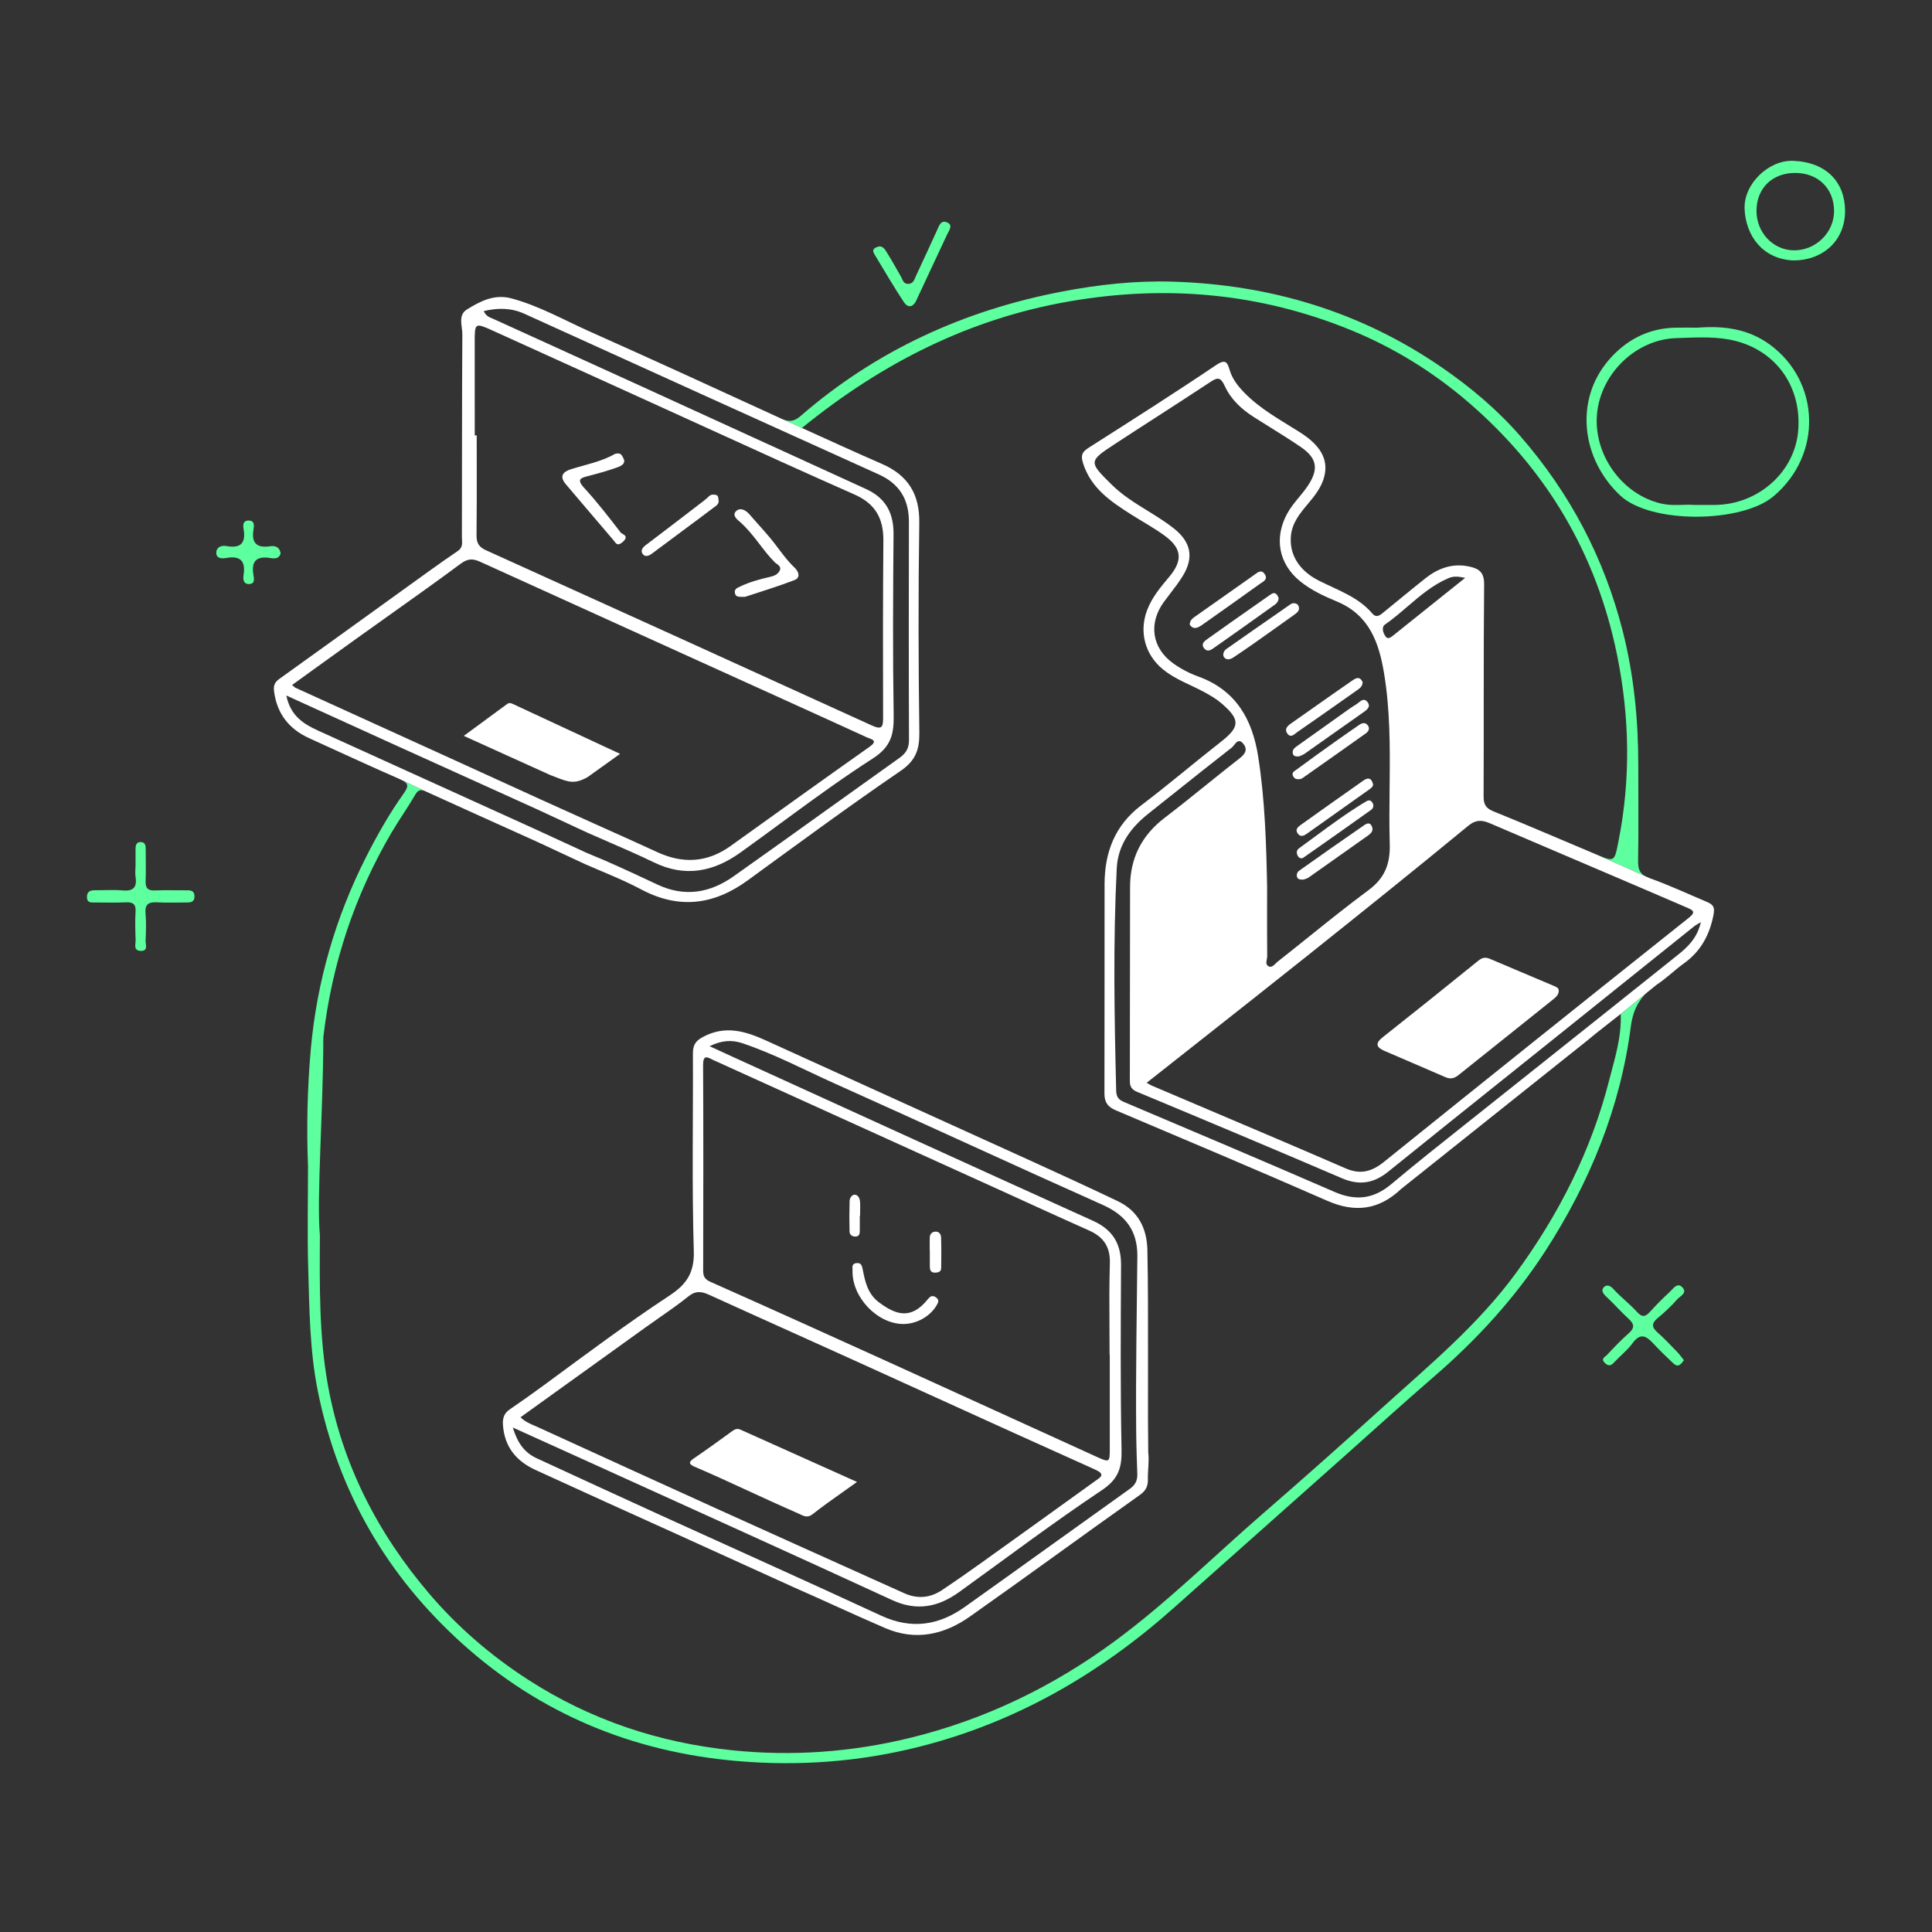<svg width="100" height="100" viewBox="0 0 100 100" fill="none" xmlns="http://www.w3.org/2000/svg">
<rect x="0" y="0" width="100" height="100" fill="#333333" stroke="none"/>
<path d="M41.435 21.535C41.107 21.821 40.84 21.848 40.467 21.682L41.507 22.152C45.653 18.78 50.18 16.494 55.359 15.598C60.339 14.735 65.198 15.16 69.895 17.075C72.155 17.996 74.211 19.27 76.061 20.871C80.07 24.342 82.627 28.674 83.691 33.863C84.353 37.09 84.414 40.338 83.764 43.585L83.758 43.616C83.559 44.614 83.558 44.619 82.614 44.223L85.15 45.351C84.852 45.181 84.781 44.943 84.788 44.546C84.817 42.907 84.795 41.267 84.797 39.627C84.8 37.279 84.574 34.961 83.996 32.679C83.035 28.887 81.26 25.523 78.695 22.578C77.511 21.217 76.136 20.057 74.654 19.035C70.451 16.135 65.761 14.729 60.681 14.578C58.759 14.521 56.854 14.73 54.965 15.092C49.894 16.064 45.349 18.14 41.435 21.535Z" fill="#5EFF9E"/>
<path d="M16.092 54.253C15.901 56.346 15.865 58.456 15.943 60.38L15.942 60.378C15.942 62.246 15.903 63.931 15.952 65.614C16.015 67.751 16.025 69.89 16.451 72.007C17.499 77.209 20.032 81.572 23.947 85.091C27.967 88.704 32.734 90.678 38.133 91.149C41.333 91.428 44.482 91.194 47.589 90.409C52.574 89.15 56.891 86.655 60.714 83.26C63.709 80.6 66.701 77.936 69.694 75.274C71.199 73.936 72.687 72.58 74.211 71.264C76.426 69.352 78.396 67.209 79.981 64.761C82.279 61.209 83.869 57.349 84.413 53.12C84.503 52.422 84.744 51.879 85.172 51.436L83.89 52.478L83.889 52.479C83.932 53.725 83.575 54.791 83.304 55.861C82.375 59.53 80.703 62.833 78.467 65.891C76.499 68.583 73.962 70.677 71.524 72.883C69.491 74.723 67.442 76.545 65.371 78.34C62.831 80.543 60.44 82.922 57.732 84.922C54.526 87.288 50.993 89.002 47.103 89.953C44.073 90.695 40.995 90.912 37.913 90.595C34.119 90.205 30.567 89.028 27.329 86.937C25.405 85.694 23.693 84.218 22.221 82.492C19.544 79.353 17.707 75.785 16.97 71.68C16.509 69.114 16.544 66.531 16.558 63.947C16.381 62.003 16.735 57.415 16.735 53.682C17.175 49.919 18.339 46.379 20.261 43.103C20.652 42.437 21.102 41.808 21.489 41.14C21.656 40.852 21.799 40.856 22.071 40.98L20.84 40.399C21.116 40.545 21.168 40.688 20.905 41.057C20.161 42.1 19.528 43.214 18.948 44.359C17.369 47.478 16.41 50.785 16.092 54.253Z" fill="#5EFF9E"/>
<path d="M46.739 68.53C45.404 68.517 44.1 67.146 44.127 65.783C44.128 65.754 44.126 65.724 44.125 65.693C44.117 65.549 44.108 65.401 44.333 65.378C44.567 65.354 44.614 65.501 44.653 65.7C44.778 66.345 44.911 66.974 45.502 67.414C46.327 68.029 47.136 68.348 48.004 67.27C48.13 67.114 48.248 67.013 48.442 67.149C48.642 67.29 48.563 67.427 48.459 67.596C48.12 68.152 47.428 68.537 46.738 68.53L46.739 68.53Z" fill="white"/>
<path d="M48.123 64.777C48.123 64.705 48.123 64.633 48.122 64.561C48.121 64.39 48.12 64.219 48.125 64.049C48.13 63.868 48.241 63.76 48.415 63.749C48.607 63.737 48.705 63.886 48.71 64.042C48.727 64.571 48.724 65.1 48.716 65.63C48.714 65.831 48.563 65.87 48.392 65.872C48.183 65.874 48.13 65.743 48.129 65.571C48.126 65.388 48.127 65.205 48.127 65.022C48.127 64.986 48.127 64.951 48.128 64.916C48.128 64.89 48.128 64.864 48.128 64.838C48.128 64.818 48.128 64.797 48.128 64.777H48.123Z" fill="white"/>
<path d="M44.502 62.939C44.502 63.018 44.503 63.097 44.503 63.176C44.503 63.36 44.504 63.545 44.502 63.729C44.5 63.869 44.466 63.995 44.292 64.004C44.113 64.011 43.977 63.92 43.972 63.745C43.959 63.219 43.96 62.692 43.975 62.165C43.98 62.017 44.081 61.847 44.229 61.838C44.39 61.829 44.493 62.005 44.509 62.15C44.529 62.333 44.525 62.52 44.52 62.706C44.519 62.783 44.517 62.861 44.517 62.938C44.512 62.938 44.507 62.938 44.502 62.938V62.939Z" fill="white"/>
<path d="M38.557 30.894C38.279 30.887 38.099 30.925 38.045 30.725C37.984 30.503 38.134 30.44 38.314 30.355C38.805 30.124 39.323 29.979 39.845 29.862C40.057 29.814 40.225 29.749 40.336 29.574C40.501 29.314 40.205 29.208 40.102 29.105C39.46 28.459 39.015 27.648 38.327 27.038C38.189 26.916 37.857 26.68 38.107 26.45C38.317 26.254 38.602 26.401 38.796 26.627C39.232 27.135 39.7 27.62 40.106 28.15C40.433 28.576 40.737 29.013 41.132 29.385C41.326 29.569 41.465 29.894 41.115 30.029C40.237 30.365 39.335 30.636 38.557 30.895L38.557 30.894Z" fill="white"/>
<path d="M31.963 23.471C32.17 23.447 32.231 23.653 32.282 23.755C32.398 23.989 32.144 24.119 31.999 24.173C31.507 24.354 30.998 24.495 30.489 24.628C30.097 24.73 29.799 24.776 30.241 25.258C30.913 25.989 31.523 26.779 32.129 27.567C32.195 27.653 32.599 27.724 32.238 28.046C31.941 28.311 31.868 28.095 31.755 27.963C30.929 27.006 30.12 26.034 29.296 25.075C28.924 24.641 29.147 24.413 29.566 24.282C30.331 24.043 31.126 23.897 31.834 23.494C31.87 23.474 31.919 23.478 31.963 23.471Z" fill="white"/>
<path d="M37.192 25.87C37.24 26.101 37.04 26.195 36.919 26.288C35.869 27.083 34.804 27.857 33.752 28.649C33.588 28.773 33.409 28.837 33.288 28.7C33.13 28.522 33.243 28.351 33.427 28.212C34.336 27.527 35.238 26.833 36.141 26.141C36.328 25.999 36.52 25.861 36.685 25.697C36.8 25.584 36.914 25.589 37.045 25.614C37.193 25.642 37.17 25.77 37.192 25.87Z" fill="white"/>
<path d="M67.389 44.426C67.265 44.434 67.193 44.358 67.149 44.25C67.094 44.112 67.118 43.994 67.245 43.903C67.494 43.721 67.743 43.538 67.991 43.355C68.86 42.713 69.73 42.072 70.656 41.513C70.658 41.512 70.659 41.511 70.66 41.511C70.774 41.442 70.894 41.37 71.007 41.506C71.129 41.653 71.101 41.824 70.968 41.919C70 42.611 69.026 43.295 68.053 43.979C67.853 44.118 67.654 44.258 67.455 44.398C67.444 44.406 67.431 44.411 67.416 44.416C67.407 44.419 67.398 44.422 67.389 44.426Z" fill="white"/>
<path d="M66.937 31.22C67.051 31.223 67.16 31.246 67.209 31.363C67.299 31.575 67.159 31.699 67.013 31.802C66.26 32.342 65.506 32.877 64.749 33.41C64.481 33.599 64.208 33.782 63.935 33.965C63.898 33.99 63.861 34.015 63.823 34.04C63.658 34.151 63.457 34.169 63.35 34.008C63.271 33.891 63.336 33.691 63.469 33.597C64.451 32.906 65.438 32.221 66.424 31.537L66.425 31.535C66.555 31.446 66.684 31.356 66.813 31.266C66.838 31.249 66.868 31.24 66.899 31.232C66.911 31.228 66.924 31.224 66.937 31.22Z" fill="white"/>
<path d="M71.067 40.576C71.088 40.705 70.974 40.789 70.869 40.864C70.11 41.404 69.349 41.943 68.588 42.482L68.586 42.484C68.267 42.71 67.948 42.936 67.629 43.162C67.467 43.276 67.303 43.329 67.168 43.14C67.023 42.936 67.181 42.801 67.321 42.701C68.397 41.931 69.478 41.168 70.561 40.407C70.773 40.258 70.97 40.223 71.066 40.576H71.067Z" fill="white"/>
<path d="M67.24 39.152C67.067 39.165 66.953 39.139 66.92 39.016C66.865 38.809 67.012 38.704 67.157 38.601C67.159 38.6 67.161 38.598 67.163 38.597C67.547 38.324 67.932 38.05 68.316 37.776L68.317 37.775C68.666 37.526 69.014 37.278 69.363 37.03C69.42 36.99 69.477 36.949 69.534 36.908C69.745 36.756 69.956 36.604 70.178 36.471C70.22 36.447 70.263 36.412 70.306 36.377C70.459 36.254 70.626 36.119 70.79 36.349C70.965 36.593 70.744 36.747 70.545 36.884C70.532 36.894 70.519 36.903 70.506 36.912C69.968 37.288 69.431 37.668 68.894 38.048C68.444 38.367 67.993 38.685 67.542 39.003C67.465 39.057 67.376 39.094 67.306 39.123C67.281 39.134 67.258 39.144 67.239 39.153L67.24 39.152Z" fill="white"/>
<path d="M70.528 35.3C70.528 35.511 70.409 35.606 70.28 35.697C70.014 35.884 69.749 36.071 69.483 36.259L69.482 36.259L69.481 36.26C68.704 36.808 67.927 37.355 67.145 37.894C67.122 37.911 67.097 37.931 67.07 37.952C66.942 38.055 66.787 38.179 66.638 37.977C66.467 37.749 66.622 37.585 66.827 37.442C67.246 37.15 67.664 36.855 68.082 36.561C68.688 36.133 69.293 35.706 69.904 35.287C69.908 35.285 69.911 35.282 69.914 35.28C69.919 35.277 69.924 35.274 69.928 35.27C69.937 35.264 69.946 35.258 69.955 35.251C70.136 35.122 70.366 34.959 70.528 35.299L70.528 35.3Z" fill="white"/>
<path d="M61.578 32.327C61.593 32.114 61.703 32.022 61.837 31.928C62.415 31.523 62.991 31.116 63.567 30.709C64.012 30.395 64.457 30.08 64.903 29.767C64.922 29.753 64.942 29.739 64.962 29.724C65.123 29.605 65.302 29.473 65.465 29.719C65.621 29.955 65.444 30.07 65.284 30.173C65.256 30.191 65.228 30.209 65.203 30.227C64.216 30.934 63.227 31.639 62.233 32.337C62.015 32.49 61.773 32.624 61.578 32.327Z" fill="white"/>
<path d="M67.475 45.527C67.467 45.527 67.459 45.527 67.451 45.527C67.308 45.528 67.195 45.528 67.145 45.416C67.084 45.278 67.145 45.136 67.251 45.062C68.363 44.273 69.48 43.49 70.603 42.716C70.716 42.639 70.889 42.535 70.996 42.747C71.109 42.971 70.994 43.115 70.812 43.244C70.334 43.581 69.856 43.919 69.378 44.258L69.378 44.258L69.377 44.259L69.377 44.259L69.376 44.259C68.83 44.646 68.284 45.033 67.737 45.418C67.676 45.461 67.601 45.485 67.54 45.505C67.515 45.513 67.492 45.52 67.474 45.527H67.475Z" fill="white"/>
<path d="M67.254 40.332C67.097 40.346 67.004 40.299 66.942 40.195C66.835 40.018 66.963 39.932 67.068 39.862C67.072 39.859 67.076 39.857 67.08 39.854C67.092 39.846 67.104 39.838 67.114 39.83C67.786 39.332 68.466 38.845 69.148 38.359C69.406 38.175 69.666 37.995 69.926 37.815C70.065 37.719 70.204 37.624 70.342 37.527C70.504 37.414 70.67 37.368 70.803 37.554C70.917 37.714 70.832 37.86 70.7 37.955C69.605 38.735 68.506 39.509 67.407 40.282C67.369 40.308 67.32 40.319 67.285 40.326C67.272 40.329 67.262 40.331 67.254 40.334L67.254 40.332Z" fill="white"/>
<path d="M66.183 30.955C66.167 31.176 66.032 31.269 65.907 31.354C65.889 31.367 65.871 31.379 65.854 31.391C64.852 32.111 63.846 32.822 62.838 33.532C62.674 33.647 62.486 33.77 62.32 33.55C62.149 33.322 62.347 33.18 62.492 33.077C62.495 33.074 62.498 33.072 62.501 33.07C63.406 32.422 64.319 31.784 65.231 31.146C65.397 31.03 65.562 30.914 65.727 30.798L65.728 30.798C65.836 30.722 65.957 30.638 66.078 30.768C66.119 30.811 66.144 30.868 66.163 30.912C66.17 30.929 66.177 30.944 66.183 30.955Z" fill="white"/>
<path fill-rule="evenodd" clip-rule="evenodd" d="M35.017 79.401C32.58 78.306 30.148 77.195 27.718 76.084C26.717 75.626 26.104 74.881 26.032 73.741C26.011 73.401 26.093 73.148 26.384 72.95C26.982 72.542 27.573 72.124 28.155 71.696C30.303 70.116 32.437 68.516 34.665 67.05C35.509 66.494 35.945 65.896 35.911 64.771C35.809 61.362 35.881 57.947 35.865 54.535C35.864 54.105 35.986 53.886 36.384 53.673C37.536 53.055 38.583 53.37 39.658 53.861C44.099 55.887 48.547 57.896 52.99 59.918C54.618 60.659 56.246 61.403 57.859 62.174C58.902 62.672 59.362 63.563 59.388 64.692C59.408 65.6 59.416 66.509 59.419 67.418C59.424 69.378 59.42 71.338 59.42 73.458L59.433 75.183C59.489 75.64 59.404 76.112 59.414 76.577C59.42 76.937 59.307 77.16 58.989 77.385C56.051 79.468 53.146 81.598 50.202 83.673C48.868 84.613 47.389 84.946 45.821 84.271C44.239 83.591 42.681 82.856 41.104 82.166L35.017 79.401ZM56.371 63.691C57.125 64.026 57.473 64.542 57.446 65.398C57.412 66.508 57.419 67.62 57.426 68.731L57.426 68.733C57.429 69.194 57.432 69.656 57.432 70.118H57.441C57.441 70.603 57.441 71.089 57.441 71.574C57.44 72.706 57.44 73.838 57.442 74.971C57.443 75.695 57.433 75.709 56.755 75.401C55.24 74.712 53.725 74.021 52.21 73.33L52.206 73.328C50.065 72.352 47.925 71.376 45.783 70.404C42.787 69.044 39.789 67.69 36.783 66.353C36.486 66.221 36.395 66.074 36.396 65.768C36.404 62.222 36.411 58.677 36.392 55.131C36.389 54.6 36.597 54.705 36.832 54.824C36.868 54.842 36.904 54.861 36.941 54.877C41.731 57.05 46.52 59.223 51.31 61.396L51.483 61.474C52 61.709 52.515 61.944 53.031 62.179L53.032 62.18C54.144 62.687 55.255 63.194 56.371 63.691ZM48.76 82.302C48.147 82.711 47.486 82.772 46.806 82.466L45.172 81.731L45.169 81.73L45.166 81.728C42.493 80.526 39.82 79.323 37.151 78.114C34.266 76.806 31.385 75.489 28.505 74.173L27.811 73.856C27.757 73.831 27.702 73.808 27.647 73.784C27.403 73.679 27.154 73.572 26.941 73.356L26.942 73.357L28.504 72.234L28.506 72.233L28.519 72.223C30.166 71.039 31.8 69.864 33.434 68.69C33.664 68.525 33.895 68.364 34.127 68.202C34.638 67.846 35.148 67.49 35.632 67.1C36.013 66.794 36.322 66.844 36.712 67.022C38.136 67.671 39.563 68.314 40.991 68.957L40.992 68.957L40.992 68.958L40.993 68.958L40.993 68.958L41.197 69.05C42.216 69.51 43.236 69.969 44.255 70.431C45.549 71.018 46.843 71.607 48.137 72.196L48.139 72.197L48.141 72.198L48.143 72.198L48.145 72.199C50.987 73.492 53.83 74.785 56.679 76.062C57.201 76.296 57.002 76.436 56.757 76.608C56.736 76.623 56.716 76.637 56.695 76.652C54.731 78.067 52.766 79.48 50.797 80.889C50.125 81.369 49.448 81.844 48.76 82.302ZM56.575 63.189C50.378 60.387 44.193 57.558 38.004 54.737C37.748 54.621 37.493 54.503 37.207 54.371L37.205 54.37L37.2 54.368L37.104 54.324C36.985 54.269 36.86 54.211 36.728 54.151C37.364 53.841 37.886 53.816 38.426 53.997C40.083 54.552 41.625 55.375 43.214 56.087C47.846 58.162 52.45 60.3 57.085 62.369C58.284 62.904 58.882 63.727 58.869 65.027C58.838 68.014 58.785 71.003 58.808 73.991C58.814 74.758 58.839 75.531 58.867 76.301C58.879 76.647 58.75 76.87 58.47 77.069C55.624 79.099 52.791 81.145 49.943 83.172C48.596 84.13 47.178 84.352 45.615 83.629C41.809 81.866 37.979 80.153 34.161 78.413C32.032 77.443 29.909 76.459 27.782 75.481C27.144 75.188 26.784 74.684 26.543 73.888C27.138 74.158 27.717 74.42 28.285 74.677L28.289 74.678L28.295 74.681L28.299 74.683L29.265 75.12C29.968 75.438 30.659 75.751 31.349 76.064C36.293 78.312 41.243 80.545 46.175 82.819C47.457 83.411 48.565 83.182 49.648 82.402C52.102 80.633 54.519 78.81 57.033 77.131C57.884 76.564 58.069 75.981 58.051 75.043C57.987 71.854 58.01 68.663 58.025 65.474C58.031 64.379 57.595 63.651 56.575 63.189Z" fill="white"/>
<path fill-rule="evenodd" clip-rule="evenodd" d="M85.384 45.454C86.38 45.807 87.342 46.258 88.318 46.67C88.614 46.796 88.78 46.894 88.693 47.341C88.489 48.4 88.03 49.242 87.151 49.871C86.666 50.219 86.238 50.651 85.74 50.975L83.89 52.478C83.248 52.988 82.675 53.422 82.124 53.884L72.525 61.538C71.378 62.625 70.144 62.787 68.695 62.151C65.058 60.554 61.395 59.014 57.738 57.463C57.338 57.293 57.165 57.048 57.166 56.607C57.176 52.995 57.166 49.383 57.172 45.771C57.175 44.119 57.7 42.72 59.075 41.679C60.47 40.623 61.802 39.484 63.181 38.407C64.183 37.624 64.208 37.257 63.242 36.42C62.955 36.172 62.635 35.985 62.301 35.806C61.602 35.431 60.842 35.169 60.213 34.662C59.263 33.897 58.949 32.709 59.373 31.584C59.628 30.908 60.083 30.379 60.532 29.84C61.215 29.019 61.18 28.4 60.325 27.759C59.761 27.337 59.132 27.001 58.535 26.621C57.489 25.954 56.478 25.278 56.061 23.986C55.905 23.502 56.062 23.357 56.411 23.135C58.596 21.743 60.784 20.354 62.931 18.906C63.409 18.584 63.52 18.713 63.643 19.14C63.776 19.596 64.048 19.952 64.377 20.295C65.221 21.175 66.284 21.74 67.293 22.381C68.326 23.038 68.759 23.75 68.553 24.631C68.419 25.204 68.054 25.658 67.682 26.099C67.281 26.574 66.891 27.058 66.821 27.706C66.717 28.678 67.225 29.52 68.239 30.041C69.217 30.542 70.289 30.88 71.038 31.762C71.26 32.022 71.476 31.806 71.666 31.651C72.368 31.079 73.064 30.5 73.773 29.938C74.441 29.41 75.18 29.136 76.054 29.325C76.575 29.437 76.823 29.639 76.818 30.25C76.784 33.906 76.807 37.563 76.791 41.219C76.789 41.631 76.902 41.834 77.303 41.996C79.083 42.715 80.844 43.482 82.614 44.223L85.384 45.454ZM71.64 60.133C71.008 60.642 70.426 60.812 69.648 60.474C67.258 59.437 64.861 58.419 62.464 57.402L62.462 57.401L62.461 57.401L62.46 57.4L62.459 57.4L62.458 57.399L62.456 57.399L62.455 57.398L62.454 57.398L62.453 57.397L62.447 57.394C61.497 56.991 60.547 56.588 59.598 56.184C59.563 56.169 59.53 56.149 59.478 56.117C59.446 56.098 59.406 56.074 59.353 56.044C59.407 56.001 59.461 55.959 59.515 55.916C60.326 55.276 61.131 54.641 61.932 54.009L61.934 54.008L61.952 53.994L61.954 53.992L61.954 53.992C63.884 52.471 65.79 50.968 67.688 49.454C70.469 47.235 73.244 45.01 75.99 42.748C76.404 42.407 76.722 42.444 77.125 42.616L79.779 43.75L79.807 43.762C81.572 44.516 83.338 45.27 85.103 46.025C85.853 46.345 86.603 46.667 87.351 46.992C87.658 47.125 87.773 47.219 87.412 47.506C82.143 51.701 76.885 55.909 71.64 60.133ZM71.933 43.67C71.963 44.713 71.683 45.446 70.83 46.077C69.769 46.863 68.739 47.69 67.709 48.517L67.709 48.517L67.708 48.517L67.708 48.518L67.708 48.518L67.707 48.518L67.707 48.519L67.706 48.519C67.18 48.941 66.654 49.364 66.123 49.781C66.09 49.807 66.058 49.84 66.024 49.874C65.924 49.974 65.817 50.081 65.684 50.026C65.511 49.953 65.541 49.8 65.569 49.652C65.58 49.597 65.59 49.542 65.59 49.493C65.582 48.614 65.583 47.734 65.584 46.855C65.584 46.561 65.585 46.268 65.585 45.975L65.587 45.975C65.543 43.699 65.478 41.425 65.125 39.169C64.823 37.231 63.975 35.724 62.021 35.016C61.569 34.853 61.126 34.621 60.735 34.343C59.614 33.544 59.434 32.265 60.245 31.152C60.352 31.005 60.463 30.86 60.575 30.716C60.8 30.423 61.025 30.13 61.217 29.817C61.82 28.84 61.638 28.035 60.731 27.329C60.311 27.002 59.86 26.723 59.408 26.444C58.751 26.038 58.093 25.632 57.533 25.078C56.36 23.918 56.333 23.879 57.674 23.002C58.396 22.529 59.121 22.061 59.847 21.593C60.784 20.988 61.721 20.383 62.652 19.768C63.043 19.51 63.187 19.529 63.401 19.994C63.706 20.66 64.25 21.173 64.875 21.573C65.16 21.755 65.446 21.933 65.733 22.111C66.272 22.447 66.81 22.782 67.333 23.14C68.19 23.726 68.261 24.298 67.683 25.16C67.545 25.365 67.389 25.554 67.232 25.743C67.012 26.009 66.792 26.276 66.624 26.585C65.938 27.842 66.182 29.182 67.292 30.085C67.867 30.552 68.537 30.858 69.203 31.136C70.883 31.837 71.379 33.27 71.642 34.871C71.947 36.722 71.947 38.583 71.929 40.444C71.927 40.568 71.926 40.692 71.925 40.816C71.915 41.768 71.905 42.72 71.933 43.67ZM69.455 60.985C70.354 61.371 71.1 61.254 71.848 60.65C73.828 59.051 75.815 57.461 77.802 55.871L77.816 55.86L77.823 55.854C78.715 55.141 79.606 54.427 80.497 53.713C81.501 52.908 82.505 52.102 83.509 51.297L83.511 51.295C84.907 50.176 86.302 49.056 87.699 47.938C87.739 47.905 87.785 47.878 87.859 47.835C87.905 47.808 87.963 47.775 88.037 47.73C87.842 48.568 87.352 49.019 86.843 49.427C84.763 51.093 82.677 52.753 80.592 54.413C79.403 55.359 78.214 56.305 77.026 57.253C76.639 57.562 76.251 57.869 75.863 58.177C74.57 59.204 73.277 60.23 72.013 61.292C71.086 62.069 70.163 62.166 69.074 61.693C65.448 60.118 61.808 58.575 58.168 57.035C57.873 56.91 57.781 56.751 57.773 56.444C57.679 52.612 57.611 48.779 57.802 44.948C57.862 43.735 58.522 42.844 59.441 42.114C59.838 41.799 60.234 41.483 60.63 41.167L60.632 41.166L60.635 41.164C61.672 40.337 62.709 39.51 63.756 38.695C63.794 38.665 63.832 38.617 63.872 38.566C63.999 38.406 64.146 38.221 64.371 38.519C64.581 38.797 64.453 39.023 64.177 39.239C63.608 39.682 63.046 40.135 62.484 40.587C61.756 41.174 61.027 41.761 60.285 42.328C59.089 43.242 58.493 44.42 58.492 45.916C58.49 48.208 58.487 50.5 58.484 52.792C58.484 53.119 58.484 53.446 58.483 53.773V53.774V53.776V53.777V53.779V53.78V53.782V53.783V53.785L58.481 55.754C58.481 55.773 58.481 55.792 58.48 55.81L58.48 55.83C58.477 56.107 58.473 56.354 58.837 56.506C62.383 57.984 65.925 59.469 69.455 60.985ZM74.976 29.924C75.213 29.823 75.444 29.824 75.837 29.91C74.531 30.956 73.319 31.927 72.106 32.897C71.984 32.995 71.828 33.111 71.71 32.935C71.586 32.752 71.493 32.461 71.686 32.327C72.093 32.044 72.47 31.721 72.847 31.398C73.505 30.834 74.162 30.271 74.976 29.924Z" fill="white"/>
<path d="M38.321 73.996C38.162 73.924 38.035 73.975 37.897 74.076C37.238 74.557 36.577 75.034 35.903 75.493C35.584 75.711 35.709 75.812 35.968 75.924C36.413 76.116 36.857 76.31 37.297 76.51C37.695 76.692 38.091 76.874 38.488 77.056L38.489 77.057L38.489 77.057L38.49 77.057C39.433 77.491 40.376 77.925 41.327 78.34C41.358 78.353 41.389 78.368 41.42 78.384C41.6 78.473 41.806 78.575 42.056 78.378C42.546 77.992 43.056 77.63 43.614 77.235C43.853 77.066 44.1 76.891 44.358 76.705C42.283 75.774 40.302 74.885 38.321 73.996Z" fill="white"/>
<path fill-rule="evenodd" clip-rule="evenodd" d="M44.358 76.705L44.359 76.705V76.705L44.358 76.705Z" fill="white"/>
<path d="M26.551 36.44C26.442 36.389 26.354 36.363 26.248 36.44C25.714 36.834 25.18 37.226 24.612 37.643C24.414 37.788 24.212 37.936 24.005 38.089C24.78 38.439 25.529 38.779 26.268 39.114L26.276 39.117L26.297 39.127L26.311 39.133L26.33 39.141L26.366 39.158L26.368 39.158L26.376 39.162L26.38 39.164L26.448 39.195L26.457 39.199L26.529 39.232L26.532 39.233C27.189 39.531 27.838 39.825 28.491 40.12C28.591 40.157 28.683 40.193 28.77 40.227C29.417 40.478 29.746 40.606 30.42 40.218H30.421L31.142 39.702C31.444 39.486 31.757 39.262 32.096 39.019L31.311 38.655C29.682 37.898 28.115 37.17 26.551 36.44Z" fill="white"/>
<path fill-rule="evenodd" clip-rule="evenodd" d="M20.668 40.317C19.109 39.636 17.566 38.918 16.017 38.215C14.969 37.741 14.344 36.96 14.187 35.8C14.145 35.49 14.212 35.316 14.462 35.137C16.565 33.633 18.659 32.117 20.757 30.606C21.731 29.905 22.7 29.195 23.692 28.521C23.991 28.317 23.907 28.062 23.908 27.815C23.916 24.314 23.908 20.812 23.931 17.311C23.935 16.877 23.688 16.316 24.168 16.018C24.858 15.591 25.587 15.208 26.469 15.444C27.911 15.832 29.202 16.57 30.551 17.172C33.861 18.647 37.153 20.162 40.448 21.673L41.507 22.152C42.952 22.803 44.29 23.423 45.643 24.01C46.992 24.596 47.605 25.565 47.582 27.069C47.528 30.681 47.536 34.294 47.585 37.905C47.597 38.798 47.397 39.368 46.607 39.907C43.931 41.734 41.322 43.66 38.702 45.567C36.948 46.844 35.144 47.076 33.185 46.035C32.251 45.539 31.257 45.154 30.285 44.728L27.809 43.575L27.808 43.574C25.895 42.708 23.979 41.853 22.071 40.98L20.668 40.317ZM24.674 22.536H24.572C24.572 22.058 24.572 21.579 24.572 21.101C24.573 19.985 24.573 18.869 24.571 17.752C24.57 16.701 24.571 16.691 25.511 17.116C27.339 17.942 29.165 18.772 30.99 19.602C31.879 20.006 32.768 20.41 33.657 20.814C34.639 21.259 35.619 21.707 36.6 22.154C39.137 23.311 41.675 24.469 44.227 25.595C45.318 26.077 45.732 26.847 45.723 27.984C45.699 31.041 45.699 34.097 45.709 37.154C45.71 37.642 45.64 37.785 45.125 37.55C38.471 34.514 31.81 31.494 25.147 28.478C24.794 28.319 24.662 28.107 24.666 27.719C24.68 26.452 24.678 25.185 24.676 23.918C24.675 23.458 24.674 22.997 24.674 22.536ZM37.822 43.784C36.613 44.652 35.349 44.722 34.016 44.105C33.09 43.677 32.159 43.26 31.227 42.843L30.758 42.632V42.631L28.01 41.391C24.866 39.953 21.72 38.522 18.575 37.092L18.568 37.089L18.563 37.086L18.556 37.083L18.55 37.08L18.546 37.078L18.543 37.077L18.541 37.076L18.54 37.076C17.457 36.583 16.375 36.091 15.293 35.599C15.27 35.588 15.249 35.57 15.213 35.537C15.19 35.516 15.16 35.489 15.118 35.455C15.467 35.203 15.812 34.954 16.154 34.707C16.938 34.141 17.707 33.585 18.479 33.033C19.015 32.649 19.552 32.267 20.089 31.885C21.347 30.991 22.605 30.097 23.844 29.178C24.21 28.907 24.474 28.905 24.849 29.076C28.626 30.794 32.404 32.507 36.184 34.22L36.187 34.221L36.19 34.222L36.193 34.224L36.196 34.225L36.211 34.232L36.3 34.272C37.57 34.848 38.84 35.424 40.111 35.999L40.663 36.25L40.663 36.25L40.664 36.251L40.664 36.251L40.665 36.251L40.666 36.251L40.666 36.252L40.667 36.252L40.668 36.252L40.668 36.252L40.669 36.253C42.072 36.889 43.474 37.525 44.874 38.168C44.908 38.183 44.948 38.198 44.987 38.212C45.194 38.289 45.412 38.369 45 38.66C42.651 40.318 40.315 41.994 37.98 43.67L37.822 43.784ZM37.965 45.362C36.752 46.219 35.44 46.447 34.036 45.789L33.836 45.696C32.683 45.155 31.529 44.614 30.349 44.137H30.349L27.613 42.877C25.23 41.799 22.849 40.717 20.468 39.634C19.135 39.029 17.802 38.423 16.469 37.818C15.708 37.472 15.034 37.051 14.82 35.999C15.341 36.236 15.854 36.47 16.361 36.701L16.362 36.701C17.795 37.354 19.183 37.987 20.573 38.617C21.549 39.059 22.525 39.501 23.502 39.943L23.504 39.944C24.937 40.592 26.37 41.241 27.802 41.891L30.406 43.101C30.747 43.252 31.089 43.4 31.431 43.548L31.432 43.549C32.244 43.901 33.056 44.253 33.852 44.639C35.465 45.422 36.931 45.124 38.323 44.128C39.017 43.63 39.707 43.124 40.396 42.618C40.592 42.474 40.788 42.33 40.985 42.186C42.359 41.179 43.74 40.181 45.172 39.262C46.128 38.648 46.272 37.997 46.256 37.012C46.206 33.89 46.224 30.766 46.249 27.643C46.258 26.546 45.835 25.774 44.834 25.316C43.126 24.535 41.418 23.754 39.71 22.972L39.706 22.97L39.697 22.966L39.693 22.965L39.691 22.964C37.55 21.984 35.41 21.004 33.268 20.027C32.173 19.527 31.077 19.029 29.982 18.531C28.505 17.861 27.029 17.19 25.554 16.514C25.53 16.503 25.505 16.493 25.479 16.482L25.468 16.478C25.316 16.416 25.146 16.348 25.039 16.101C25.796 15.923 26.474 15.937 27.146 16.242C33.257 19.018 39.367 21.793 45.484 24.556C46.556 25.041 47.047 25.847 47.045 27.006C47.038 30.772 47.034 34.537 47.049 38.303C47.051 38.732 46.892 38.99 46.554 39.23C45.326 40.103 44.101 40.981 42.876 41.859C41.242 43.031 39.608 44.202 37.965 45.362Z" fill="white"/>
<path fill-rule="evenodd" clip-rule="evenodd" d="M80.675 51.355C80.636 51.542 80.488 51.649 80.353 51.758C78.733 53.056 77.11 54.349 75.49 55.648C75.281 55.815 75.079 55.869 74.822 55.757C73.772 55.299 72.716 54.85 71.663 54.396C71.252 54.218 71.153 54.016 71.564 53.692C73.225 52.378 74.879 51.054 76.524 49.72C76.73 49.553 76.899 49.536 77.125 49.633C78.221 50.1 79.321 50.559 80.417 51.026C80.554 51.084 80.721 51.14 80.675 51.355H80.675ZM76.678 50.329C76.838 50.199 76.956 50.185 77.149 50.271C77.725 50.526 78.308 50.767 78.891 51.008C79.082 51.087 79.273 51.166 79.464 51.245L79.475 51.25C79.475 51.25 79.475 51.25 79.475 51.25L79.464 51.245C79.273 51.166 79.082 51.087 78.891 51.008C78.308 50.767 77.725 50.526 77.149 50.271C76.956 50.185 76.838 50.199 76.678 50.329L76.299 50.637C75.05 51.653 73.801 52.668 72.532 53.658C72.18 53.934 72.281 54.046 72.599 54.177C72.895 54.3 73.192 54.42 73.489 54.541C73.906 54.711 74.323 54.88 74.737 55.055C75.039 55.182 75.267 55.114 75.521 54.909C76.431 54.174 77.349 53.449 78.267 52.724C78.662 52.411 79.058 52.098 79.453 51.784C79.522 51.73 79.586 51.667 79.646 51.609C79.672 51.582 79.698 51.557 79.724 51.533C79.712 51.348 79.594 51.299 79.475 51.25C79.475 51.25 79.475 51.25 79.475 51.25C79.594 51.299 79.712 51.348 79.724 51.533C79.698 51.557 79.672 51.582 79.646 51.609C79.586 51.667 79.522 51.73 79.453 51.784C79.058 52.098 78.662 52.411 78.267 52.724C77.349 53.449 76.431 54.174 75.521 54.909C75.267 55.114 75.039 55.182 74.737 55.055C74.323 54.88 73.906 54.711 73.489 54.541C73.192 54.42 72.895 54.3 72.599 54.177C72.281 54.046 72.18 53.934 72.532 53.658C73.801 52.668 75.05 51.653 76.299 50.637L76.678 50.329Z" fill="white"/>
<path d="M87.866 16.96C89.245 16.854 90.502 17.022 91.622 17.847C94.201 19.75 94.361 23.518 91.801 25.685C90.159 27.075 85.451 27.134 83.865 25.649C81.858 23.77 81.476 20.719 83.269 18.634C84.148 17.611 85.311 16.984 86.719 16.961C87.118 16.954 87.516 16.96 87.868 16.96L87.866 16.96ZM87.701 26.135C88.109 26.135 88.441 26.137 88.772 26.135C91.019 26.111 92.905 24.423 93.075 22.284C93.265 19.9 91.802 17.99 89.483 17.571C88.582 17.409 87.673 17.474 86.772 17.5C84.695 17.559 82.879 19.309 82.666 21.378C82.448 23.494 83.937 25.595 85.992 26.067C86.582 26.203 87.183 26.095 87.701 26.135V26.135Z" fill="#5EFF9E"/>
<path d="M92.805 13.479C91.234 13.403 90.364 12.208 90.3 10.823C90.24 9.521 91.549 8.277 92.808 8.324C94.546 8.389 95.493 9.44 95.5 10.907C95.508 12.506 94.285 13.497 92.805 13.479ZM92.92 8.951C91.727 8.95 90.915 9.748 90.916 10.921C90.918 12.039 91.774 12.943 92.842 12.957C93.977 12.971 94.931 12.044 94.931 10.926C94.931 9.759 94.108 8.952 92.92 8.951Z" fill="#5EFF9E"/>
<path d="M7.016 44.858C7.016 44.548 7.018 44.238 7.016 43.928C7.014 43.724 7.081 43.567 7.311 43.585C7.501 43.601 7.543 43.75 7.542 43.924C7.538 44.478 7.562 45.032 7.538 45.585C7.522 45.951 7.631 46.106 8.018 46.089C8.571 46.065 9.125 46.087 9.679 46.082C9.904 46.08 10.069 46.122 10.066 46.402C10.063 46.688 9.881 46.712 9.665 46.712C9.156 46.71 8.645 46.734 8.137 46.705C7.697 46.679 7.488 46.795 7.533 47.285C7.576 47.746 7.557 48.215 7.536 48.679C7.528 48.885 7.689 49.239 7.272 49.218C6.889 49.199 7.028 48.861 7.02 48.646C7.001 48.16 6.987 47.67 7.017 47.186C7.042 46.789 6.875 46.69 6.514 46.705C5.984 46.727 5.451 46.714 4.92 46.712C4.722 46.712 4.502 46.743 4.5 46.435C4.499 46.13 4.684 46.075 4.937 46.078C5.402 46.084 5.87 46.044 6.331 46.088C6.887 46.141 7.104 45.943 7.016 45.389C6.988 45.216 7.012 45.035 7.012 44.859H7.016L7.016 44.858Z" fill="#5EFF9E"/>
<path d="M87.159 70.405C87.093 70.485 87.047 70.558 86.985 70.611C86.824 70.751 86.687 70.64 86.578 70.537C86.227 70.203 85.878 69.866 85.547 69.511C85.188 69.125 84.885 68.996 84.505 69.518C84.236 69.889 83.858 70.179 83.543 70.519C83.377 70.697 83.251 70.724 83.065 70.543C82.834 70.318 83.088 70.228 83.178 70.132C83.536 69.746 83.902 69.364 84.296 69.016C84.605 68.745 84.608 68.544 84.303 68.267C83.898 67.901 83.541 67.482 83.14 67.112C82.967 66.953 82.858 66.778 83.022 66.618C83.164 66.479 83.341 66.533 83.514 66.725C83.89 67.141 84.349 67.482 84.724 67.899C84.995 68.202 85.167 68.161 85.411 67.891C85.735 67.532 86.078 67.19 86.433 66.862C86.609 66.699 86.812 66.358 87.078 66.632C87.362 66.925 86.953 67.09 86.808 67.257C86.505 67.605 86.162 67.923 85.805 68.22C85.493 68.48 85.472 68.682 85.785 68.959C86.147 69.28 86.479 69.635 86.817 69.982C86.937 70.105 87.034 70.25 87.16 70.407L87.159 70.405Z" fill="#5EFF9E"/>
<path d="M45.512 12.75C45.744 12.754 45.833 12.961 45.933 13.117C46.182 13.507 46.399 13.917 46.633 14.317C46.728 14.478 46.754 14.712 47.028 14.692C47.286 14.674 47.329 14.454 47.409 14.284C47.776 13.505 48.132 12.721 48.492 11.938C48.6 11.702 48.693 11.362 49.029 11.514C49.346 11.658 49.12 11.93 49.025 12.133C48.496 13.273 47.956 14.407 47.428 15.548C47.251 15.93 46.982 15.937 46.784 15.638C46.249 14.828 45.761 13.986 45.258 13.155C45.092 12.88 45.298 12.813 45.512 12.75Z" fill="#5EFF9E"/>
<path d="M14.526 28.638C14.461 28.917 14.221 28.922 14.007 28.886C13.286 28.763 12.993 29.032 13.118 29.766C13.147 29.936 13.213 30.213 12.908 30.229C12.581 30.245 12.577 29.969 12.609 29.755C12.72 29.021 12.427 28.751 11.703 28.882C11.492 28.92 11.196 28.915 11.195 28.618C11.194 28.329 11.444 28.213 11.718 28.263C12.435 28.393 12.737 28.131 12.61 27.392C12.578 27.207 12.559 26.951 12.852 26.944C13.206 26.934 13.148 27.233 13.118 27.428C13.005 28.137 13.316 28.371 13.984 28.274C14.249 28.235 14.469 28.311 14.526 28.638Z" fill="#5EFF9E"/>
</svg>
